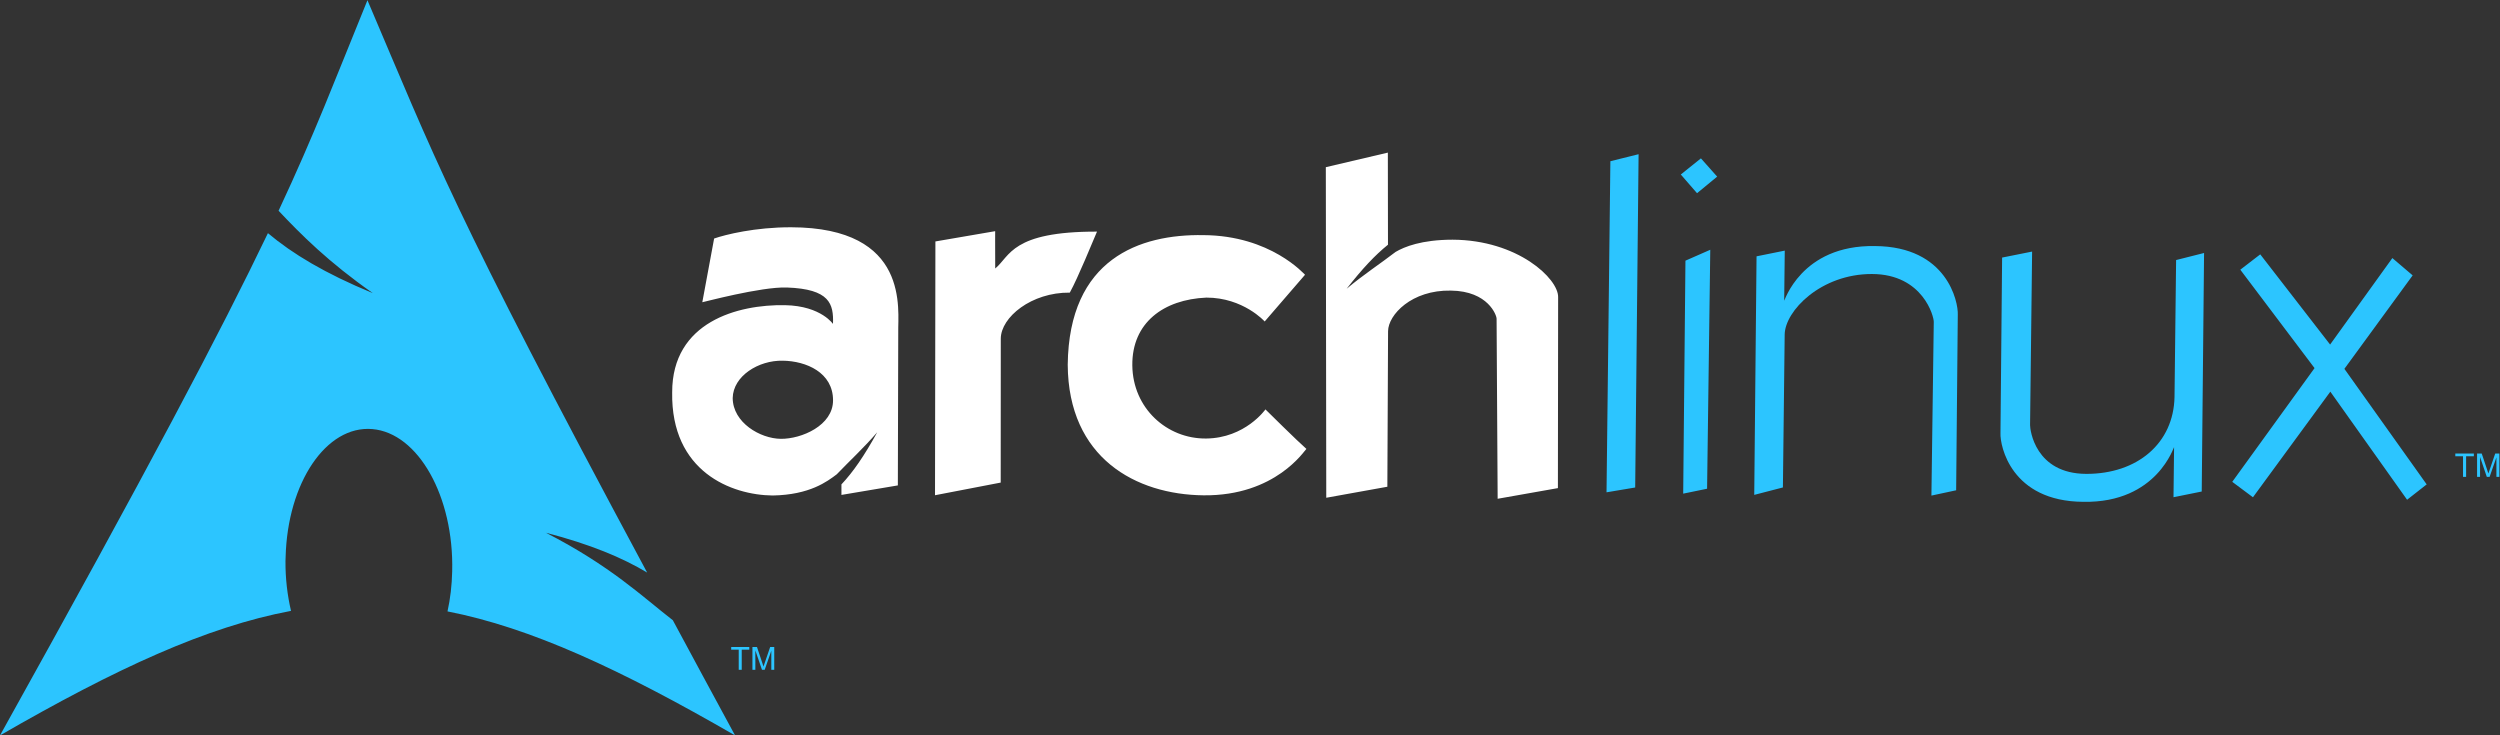 <?xml version="1.0" encoding="UTF-8" standalone="no"?>
<svg
   xmlns:dc="http://purl.org/dc/elements/1.1/"
   xmlns:cc="http://creativecommons.org/ns#"
   xmlns:rdf="http://www.w3.org/1999/02/22-rdf-syntax-ns#"
   xmlns:svg="http://www.w3.org/2000/svg"
   xmlns="http://www.w3.org/2000/svg"
   viewBox="0 0 486.667 143.16"
   height="143.16"
   width="486.667"
   xml:space="preserve"
   id="svg2"
   version="1.1"><rect x="0" y="0" width="486.667" height="143.16" fill="#333333" stroke="none"/><defs
     id="defs6"><clipPath
       id="clipPath20"
       clipPathUnits="userSpaceOnUse"><path
         id="path18"
         d="M 0,1073.66 V 0 h 3650 v 1073.66 z" /></clipPath></defs><g
     transform="matrix(1.333,0,0,-1.333,0,143.16)"
     id="g10"><g
       transform="scale(0.1)"
       id="g12"><g
         id="g14"><g
           clip-path="url(#clipPath20)"
           id="g16"><path
             id="path22"
             style="fill:#ffffff;fill-opacity:1;fill-rule:nonzero;stroke:none"
             d="m 2026.77,851.109 -90.58,-21.289 0.64,-482.757 89.22,16.085 1.04,227.196 c 0.19,23.82 34.43,60.402 91.68,59.246 54.72,-0.57 66.93,-36.465 66.8,-41 l 1.55,-263.012 87.99,15.57 0.33,278.868 c 0.58,26.836 -58.8,83.515 -154.22,83.918 -45.29,-0.079 -70.42,-10.34 -83.21,-17.911 -21.84,-16.886 -46.84,-33.074 -71.39,-53.726 22.67,29.164 41.73,49.32 60.34,64.316 l -0.19,134.485 z M 1905.82,672.727 c -0.9,0.437 -50,57.433 -148.72,57.878 -92.45,1.54 -196.15,-34.304 -197.83,-189.347 0.84,-136.309 99.63,-189.61 198.35,-190.641 105.69,-1.097 147.69,66.09 150.21,67.774 -12.6,10.918 -59.83,57.699 -59.83,57.699 0,0 -29.46,-42 -86.7,-42.531 -57.24,-0.543 -106.99,44.234 -107.7,106.722 -0.71,62.481 45.74,96.336 108.15,99.074 54.01,0.008 85.15,-34.867 85.15,-34.867 l 58.92,68.239 z m -539.78,48.66 -0.58,-370.641 95.94,18.477 0.12,210.144 c 0.07,31.289 44.78,67.86 100.79,67.27 11.95,21.535 34.31,76.566 39.73,89.086 -125.27,0.297 -126.82,-36.012 -148.66,-53.868 -0.19,34.071 -0.06,54.52 -0.06,54.52 l -87.28,-15.004 z M 1143.21,547.215 c 34.18,-0.465 73.33,-17.289 73.33,-57.785 0.19,-36.825 -46.13,-56.625 -76.24,-56.317 -30.1,0.317 -70.1,23.684 -70.29,59.586 0.58,32.098 37.73,55.34 73.2,54.516 z m 11.82,194.859 c -52.14,0.082 -95.42,-10.609 -112.15,-16.441 l -17.25,-93.043 c 0,-0.34 85.79,22.887 123.59,21.515 62.54,-2.25 68.35,-23.917 67.25,-53.164 1.04,-1.711 -16.15,26.43 -70.29,27.372 -68.35,1.175 -164.68,-24.18 -164.551,-127.282 -1.875,-115.98 86.571,-150.09 146.851,-150.672 54.14,0.969 79.59,20.481 93.48,30.946 18.29,19.125 39.22,38.312 59.12,61.39 -18.87,-34.32 -35.21,-58.031 -52.27,-76.121 v -15.375 l 82.38,13.891 0.58,223.801 c -0.84,31.675 18.15,152.89 -156.74,153.187 v -0.004" /><path
             id="path24"
             style="fill:#2CC5FF;fill-opacity:1;fill-rule:nonzero;stroke:none"
             d="m 1098.82,95.777 v 33.336 h 6.66 l 7.88,-23.644 c 0.78,-2.199 1.29,-3.813 1.62,-4.91 0.38,1.226 0.97,2.972 1.81,5.363 l 7.94,23.191 h 5.95 V 95.777 h -4.27 v 27.911 l -9.69,-27.911 h -3.94 l -9.69,28.364 V 95.777 h -4.27 z m -20.02,0 v 29.395 h -10.99 v 3.941 h 26.43 v -3.941 h -11.05 V 95.777 Z M 3617.44,377.523 v 34.114 h 6.78 l 8.08,-24.16 c 0.77,-2.262 1.29,-3.942 1.61,-5.039 0.39,1.226 1.04,3.035 1.88,5.425 l 8.14,23.774 h 6.07 v -34.114 h -4.33 v 28.559 l -9.95,-28.559 h -4.07 l -9.88,29.075 v -29.075 z m -20.55,0 v 30.11 h -11.24 v 4.004 h 27.07 v -4.004 h -11.3 v -30.11 z M 536.621,1073.66 C 488.832,956.5 460.012,879.859 406.809,766.18 439.426,731.602 479.465,691.34 544.488,645.855 474.586,674.625 426.906,703.512 391.262,733.473 323.176,591.391 216.488,388.992 0,0 c 170.16,98.199 302.055,158.801 424.98,181.863 -5.277,22.742 -8.277,47.293 -8.074,72.879 l 0.199,5.492 c 2.7,108.989 59.407,192.817 126.583,187.125 67.179,-5.695 119.378,-98.746 116.667,-207.738 -0.453,-20.543 -2.781,-40.25 -6.847,-58.531 C 775.094,157.316 905.602,96.906 1073.45,0 1040.37,60.922 1010.78,115.836 982.609,168.168 938.16,202.605 891.84,247.441 797.254,295.961 862.25,279.031 908.766,259.586 945.074,237.813 658.223,771.902 635.008,842.859 536.613,1073.63 l 0.008,0.03 z M 3300.8,702.527 3271.67,680.109 3380.08,536.391 3259.91,370.32 l 30.23,-22.547 113,154.231 112.09,-157.848 28.62,22.418 -120.17,168.766 99.69,136.488 -29.65,25.266 -90.9,-126.297 -102.02,131.73 z m -85.47,-346.355 -41.22,-8.332 0.84,72.937 c 0.06,3.102 -23.71,-81.531 -132.51,-79.656 -105.69,0.645 -121.78,81.918 -121.01,100.152 l 2.39,256.559 43.81,8.758 -2.97,-253.41 c -0.07,-6.926 7.36,-70.973 82.05,-71.231 74.62,-0.191 127.59,44.707 128.89,112.321 l 2.32,199.945 40.83,10.308 z m -650.13,343.473 41.21,8.335 -0.84,-72.96 c -0.06,-3.133 23.71,81.507 132.51,79.621 105.7,-0.582 121.85,-81.887 121.01,-100.114 l -2.39,-256.547 -36.12,-7.75 3.43,253.379 c 0.52,7.403 -15.51,69.981 -90.19,70.215 -74.62,0.219 -127.15,-53.894 -127.53,-88.465 l -2.59,-223.242 -41.86,-10.855 3.36,348.39 z m -110.61,119.492 29.39,23.562 23.72,-26.676 -29.4,-24.191 z m 6.78,-125.84 36.25,15.937 -4.65,-348.992 -34.89,-7.172 z m -109.63,145.246 41.21,10.227 -4.97,-486.719 -41.87,-7.039 5.63,483.531" /></g></g></g></g></svg>
